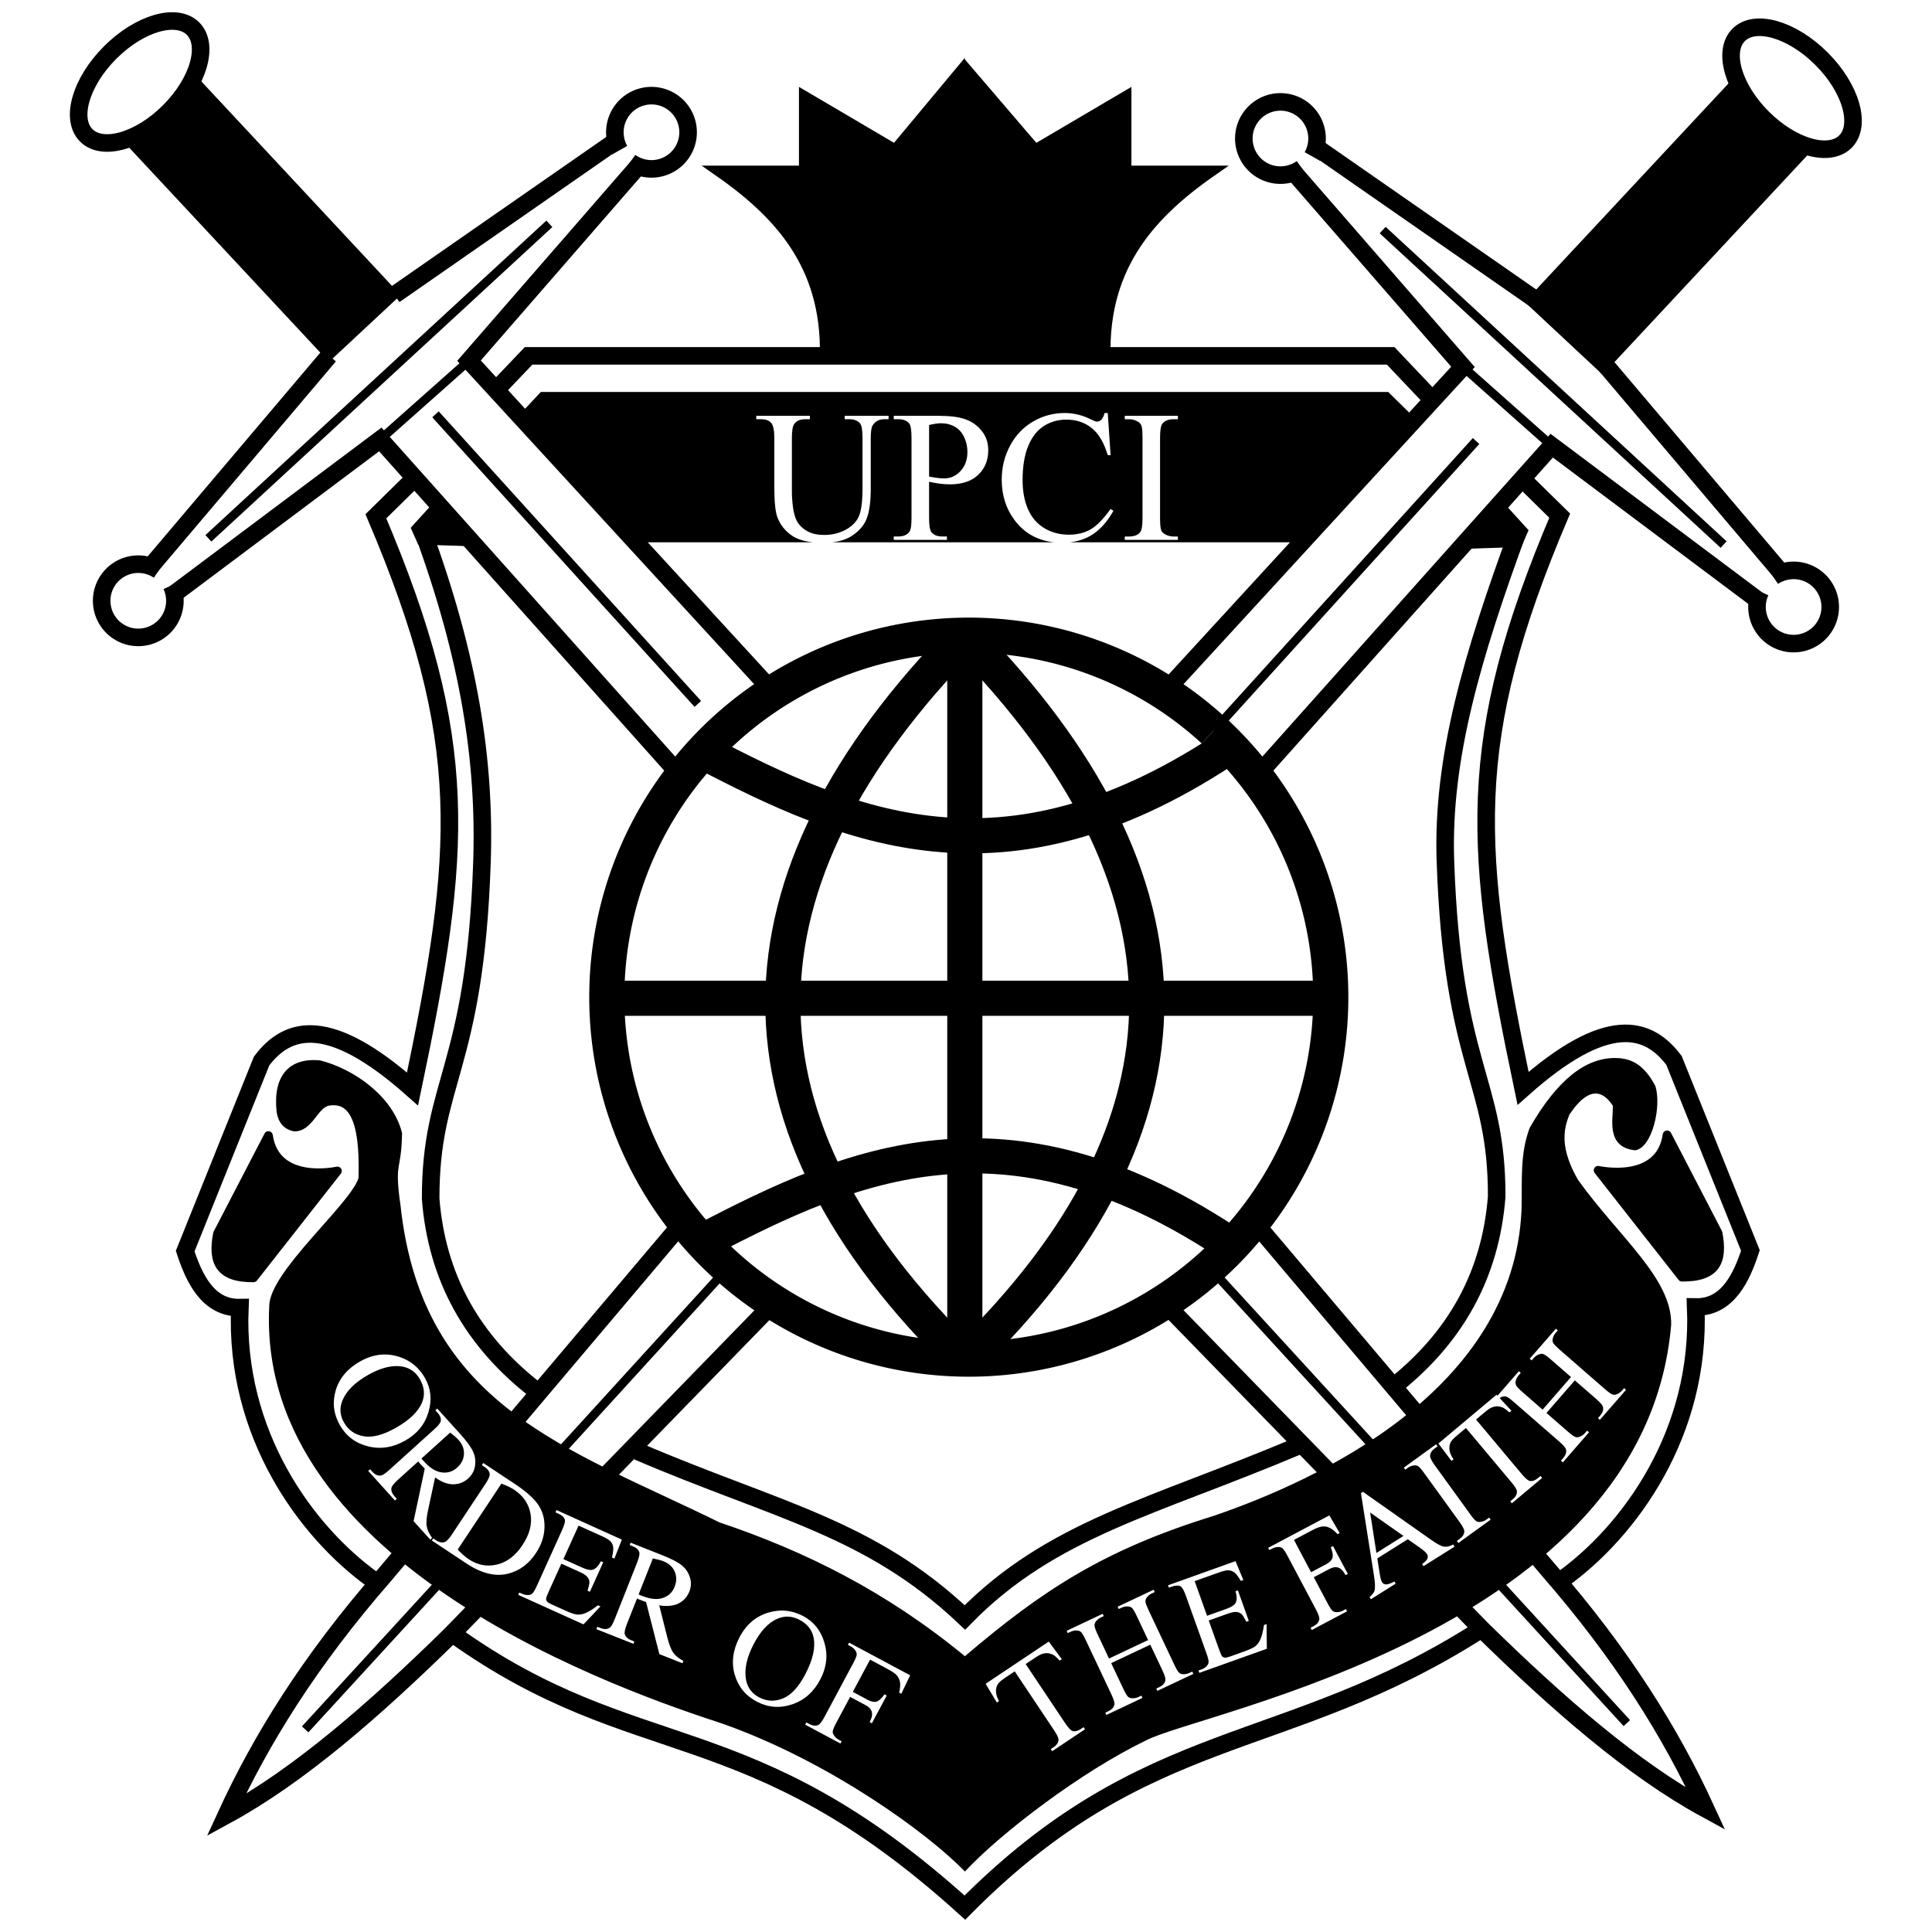 <?xml version="1.0" encoding="UTF-8" standalone="no"?>
<svg
   xmlns:dc="http://purl.org/dc/elements/1.1/"
   xmlns:cc="http://creativecommons.org/ns#"
   xmlns:rdf="http://www.w3.org/1999/02/22-rdf-syntax-ns#"
   xmlns:svg="http://www.w3.org/2000/svg"
   xmlns="http://www.w3.org/2000/svg"
   xmlns:sodipodi="http://sodipodi.sourceforge.net/DTD/sodipodi-0.dtd"
   xmlns:inkscape="http://www.inkscape.org/namespaces/inkscape"
   version="1.1"
   id="svg10"
   width="220"
   height="220"
   viewBox="0 0 220 220"
   sodipodi:docname="logo.svg"
   inkscape:version="1.0beta2 (25cba93, 2020-02-08)"
   inkscape:export-filename="C:\Users\Jonathan Bernard\projects\jdb-labs\upci-wall-of-honor\webapp\src\assets\img\logo-64px.png"
   inkscape:export-xdpi="27.927273"
   inkscape:export-ydpi="27.927273">
  <style
     id="style898"></style>
  <defs
     id="defs14">
    <inkscape:path-effect
       message="Use fill-rule evenodd on &lt;b&gt;fill and stroke&lt;/b&gt; dialog if no flatten result after convert clip to paths."
       hide_clip="false"
       flatten="false"
       inverse="true"
       lpeversion="1"
       is_visible="true"
       id="path-effect964"
       effect="powerclip" />
    <inkscape:path-effect
       background_color="#ffffffff"
       background="true"
       hide_mask="false"
       invert="false"
       uri="#mask-powermask-path-effect952"
       lpeversion="1"
       is_visible="true"
       id="path-effect952"
       effect="powermask" />
    <filter
       y="-50"
       x="-50"
       width="100"
       height="100"
       style="color-interpolation-filters:sRGB"
       inkscape:label="filtermask-powermask-path-effect952"
       id="mask-powermask-path-effect952_inverse">
      <feColorMatrix
         result="fbSourceGraphic"
         type="saturate"
         values="1"
         id="mask-powermask-path-effect952_primitive1" />
      <feColorMatrix
         in="fbSourceGraphic"
         values="-1 0 0 0 1 0 -1 0 0 1 0 0 -1 0 1 0 0 0 1 0 "
         id="mask-powermask-path-effect952_primitive2" />
    </filter>
  </defs>
  <sodipodi:namedview
     fit-margin-bottom="0"
     fit-margin-right="0"
     fit-margin-left="0"
     fit-margin-top="0"
     inkscape:document-rotation="0"
     pagecolor="#ffffff"
     bordercolor="#666666"
     borderopacity="1"
     objecttolerance="10"
     gridtolerance="10"
     guidetolerance="10"
     inkscape:pageopacity="0"
     inkscape:pageshadow="2"
     inkscape:window-width="2560"
     inkscape:window-height="1417"
     id="namedview12"
     showgrid="false"
     showguides="true"
     inkscape:guide-bbox="true"
     inkscape:zoom="4"
     inkscape:cx="144.64077"
     inkscape:cy="107.106"
     inkscape:window-x="-8"
     inkscape:window-y="-8"
     inkscape:window-maximized="1"
     inkscape:current-layer="g18">
    <sodipodi:guide
       position="109.875,39.484"
       orientation="1,0"
       id="guide977" />
  </sodipodi:namedview>
  <g
     transform="translate(-28.815,-1.878)"
     inkscape:groupmode="layer"
     inkscape:label="Image"
     id="g18"
     style="display:inline">
    <ellipse
       style="fill:none;stroke:#000000;stroke-width:2;stroke-opacity:1"
       id="path22"
       ry="4.748"
       rx="8.596"
       cy="39.551"
       cx="23.689"
       transform="rotate(-45)" />
    <rect
       style="fill:#000000;fill-opacity:1;stroke:#000000;stroke-opacity:1"
       id="rect26"
       width="32.475"
       height="10.155"
       x="43.739"
       y="-29.739"
       transform="rotate(47)" />
    <path
       style="fill:none;stroke:#000000;stroke-width:2;stroke-opacity:1"
       id="path30"
       sodipodi:type="arc"
       sodipodi:cx="-103.19328"
       sodipodi:cy="15.71771"
       sodipodi:rx="4.1690226"
       sodipodi:ry="4.1690226"
       sodipodi:start="5.4556027"
       sodipodi:end="5.0179164"
       sodipodi:arc-type="arc"
       sodipodi:open="true"
       transform="rotate(-162)"
       d="m -100.372,12.648 a 4.169,4.169 0 0 1 0.538,5.539 4.169,4.169 0 0 1 -5.447,1.14 4.169,4.169 0 0 1 -1.728,-5.29 4.169,4.169 0 0 1 5.069,-2.295" />
    <path
       transform="rotate(18)"
       sodipodi:open="true"
       sodipodi:arc-type="arc"
       sodipodi:end="4.9925294"
       sodipodi:start="5.535163"
       sodipodi:ry="4.1690226"
       sodipodi:rx="4.1690226"
       sodipodi:cy="53.079399"
       sodipodi:cx="64.100853"
       sodipodi:type="arc"
       id="path34"
       style="fill:none;stroke:#000000;stroke-width:2;stroke-opacity:1"
       d="m 67.157,50.244 a 4.169,4.169 0 0 1 0.167,5.48 4.169,4.169 0 0 1 -5.407,0.907 4.169,4.169 0 0 1 -1.63,-5.235 4.169,4.169 0 0 1 4.966,-2.323" />
    <path
       style="fill:none;stroke:#000000;stroke-width:2;stroke-linecap:butt;stroke-linejoin:miter;stroke-miterlimit:4;stroke-dasharray:none;stroke-opacity:1"
       d="M 45.833,66.545 66.301,42.383"
       id="path36"
       inkscape:connector-curvature="0" />
    <path
       style="fill:none;stroke:#000000;stroke-width:2;stroke-linecap:butt;stroke-linejoin:miter;stroke-miterlimit:4;stroke-dasharray:none;stroke-opacity:1"
       d="M 73.728,35.457 99.041,17.859"
       id="path861"
       inkscape:connector-curvature="0" />
    <path
       style="fill:none;stroke:#000000;stroke-width:2;stroke-linecap:butt;stroke-linejoin:miter;stroke-miterlimit:4;stroke-dasharray:none;stroke-opacity:1"
       d="M 48.73,69.442 72.119,51.918 105.683,89.51"
       id="path863"
       inkscape:connector-curvature="0" />
    <path
       style="fill:none;stroke:#000000;stroke-width:2;stroke-linecap:butt;stroke-linejoin:miter;stroke-miterlimit:4;stroke-dasharray:none;stroke-opacity:1"
       d="M 101.585,20.685 82.223,42.944 116.353,80.112"
       id="path865"
       inkscape:connector-curvature="0" />
    <path
       style="fill:none;stroke:#000000;stroke-width:1px;stroke-linecap:butt;stroke-linejoin:miter;stroke-opacity:1"
       d="M 52.545,63.178 91.37,27.367"
       id="path867"
       inkscape:connector-curvature="0" />
    <path
       style="fill:none;stroke:#000000;stroke-width:1px;stroke-linecap:butt;stroke-linejoin:miter;stroke-opacity:1"
       d="m 72.119,51.918 10.105,-8.974"
       id="path869"
       inkscape:connector-curvature="0" />
    <path
       style="fill:none;stroke:#000000;stroke-width:1px;stroke-linecap:butt;stroke-linejoin:miter;stroke-opacity:1"
       d="M 78.404,49.059 108.276,82.034"
       id="path871"
       inkscape:connector-curvature="0" />
    <path
       style="fill:none;stroke:#000000;stroke-width:2;stroke-linecap:butt;stroke-linejoin:miter;stroke-miterlimit:4;stroke-dasharray:none;stroke-opacity:1"
       d="m 160.882,149.725 19.817,20.362 m 13.812,14.192 3.006,3.088 c 8.693,8.53 17.275,16.006 25.543,20.502 -3.946,-8.591 -9.504,-17.567 -17.925,-27.224 l -2.196,-2.597 m -12.46,-14.736 -19.066,-22.55"
       id="path873"
       inkscape:connector-curvature="0"
       sodipodi:nodetypes="ccccccccc" />
    <path
       sodipodi:nodetypes="cccc"
       style="fill:none;stroke:#000000;stroke-width:1px;stroke-linecap:butt;stroke-linejoin:miter;stroke-opacity:1"
       d="m 166.459,146.117 18.82,20.547 m 14.106,15.4 14.68,16.027"
       id="path875"
       inkscape:connector-curvature="0" />
    <ellipse
       transform="matrix(-0.707,-0.707,-0.707,0.707,0,0)"
       cx="-173.129"
       cy="-156.261"
       rx="8.596"
       ry="4.748"
       id="ellipse892"
       style="fill:none;stroke:#000000;stroke-width:2;stroke-opacity:1" />
    <rect
       transform="matrix(-0.682,0.731,0.731,0.682,0,0)"
       y="173.792"
       x="-145.084"
       height="10.155"
       width="32.475"
       id="rect894"
       style="fill:#000000;fill-opacity:1;stroke:#000000;stroke-width:2;stroke-opacity:1" />
    <path
       transform="matrix(0.951,-0.309,-0.309,-0.951,0,0)"
       sodipodi:open="true"
       sodipodi:arc-type="arc"
       sodipodi:end="5.0234828"
       sodipodi:start="5.4556027"
       sodipodi:ry="4.1690226"
       sodipodi:rx="4.1690226"
       sodipodi:cy="-70.751167"
       sodipodi:cx="160.62975"
       sodipodi:type="arc"
       id="path896"
       style="fill:none;stroke:#000000;stroke-width:2;stroke-opacity:1"
       d="m 163.451,-73.821 a 4.169,4.169 0 0 1 0.535,5.543 4.169,4.169 0 0 1 -5.453,1.129 4.169,4.169 0 0 1 -1.711,-5.3 4.169,4.169 0 0 1 5.084,-2.272" />
    <path
       style="fill:none;stroke:#000000;stroke-width:2;stroke-opacity:1"
       id="path898"
       sodipodi:type="arc"
       sodipodi:cx="-199.72217"
       sodipodi:cy="139.54828"
       sodipodi:rx="4.1690226"
       sodipodi:ry="4.1690226"
       sodipodi:start="5.535163"
       sodipodi:end="4.9925294"
       sodipodi:arc-type="arc"
       sodipodi:open="true"
       transform="matrix(-0.951,0.309,0.309,0.951,0,0)"
       d="m -196.666,136.713 a 4.169,4.169 0 0 1 0.167,5.48 4.169,4.169 0 0 1 -5.407,0.907 4.169,4.169 0 0 1 -1.63,-5.235 4.169,4.169 0 0 1 4.966,-2.323" />
    <path
       inkscape:connector-curvature="0"
       id="path900"
       d="M 231.798,67.256 211.33,43.094"
       style="fill:none;stroke:#000000;stroke-width:2;stroke-linecap:butt;stroke-linejoin:miter;stroke-miterlimit:4;stroke-dasharray:none;stroke-opacity:1" />
    <path
       inkscape:connector-curvature="0"
       id="path902"
       d="M 203.903,36.168 178.59,18.57"
       style="fill:none;stroke:#000000;stroke-width:2;stroke-linecap:butt;stroke-linejoin:miter;stroke-miterlimit:4;stroke-dasharray:none;stroke-opacity:1" />
    <path
       inkscape:connector-curvature="0"
       id="path904"
       d="M 228.901,70.153 205.512,52.629 171.948,90.221"
       style="fill:none;stroke:#000000;stroke-width:2;stroke-linecap:butt;stroke-linejoin:miter;stroke-miterlimit:4;stroke-dasharray:none;stroke-opacity:1" />
    <path
       inkscape:connector-curvature="0"
       id="path906"
       d="m 176.046,21.396 19.361,22.258 -34.129,37.168"
       style="fill:none;stroke:#000000;stroke-width:2;stroke-linecap:butt;stroke-linejoin:miter;stroke-miterlimit:4;stroke-dasharray:none;stroke-opacity:1" />
    <path
       inkscape:connector-curvature="0"
       id="path908"
       d="M 225.086,63.889 186.261,28.078"
       style="fill:none;stroke:#000000;stroke-width:1px;stroke-linecap:butt;stroke-linejoin:miter;stroke-opacity:1" />
    <path
       inkscape:connector-curvature="0"
       id="path910"
       d="M 205.512,52.629 195.408,43.655"
       style="fill:none;stroke:#000000;stroke-width:1px;stroke-linecap:butt;stroke-linejoin:miter;stroke-opacity:1" />
    <path
       inkscape:connector-curvature="0"
       id="path912"
       d="M 196.898,52.1 167.025,85.075"
       style="fill:none;stroke:#000000;stroke-width:1px;stroke-linecap:butt;stroke-linejoin:miter;stroke-opacity:1" />
    <path
       sodipodi:nodetypes="ccccccccc"
       inkscape:connector-curvature="0"
       id="path914"
       d="m 116.749,150.436 -19.312,19.844 m -13.812,14.193 -3.51,3.607 c -8.693,8.53 -17.275,16.006 -25.543,20.502 3.946,-8.591 9.504,-17.567 17.925,-27.224 l 2.481,-2.935 m 12.005,-14.198 19.235,-22.75"
       style="fill:none;stroke:#000000;stroke-width:2;stroke-linecap:butt;stroke-linejoin:miter;stroke-miterlimit:4;stroke-dasharray:none;stroke-opacity:1" />
    <path
       sodipodi:nodetypes="cccc"
       inkscape:connector-curvature="0"
       id="path916"
       d="m 111.172,146.828 -18.962,20.793 m -12.878,13.994 -15.767,17.188"
       style="fill:none;stroke:#000000;stroke-width:1px;stroke-linecap:butt;stroke-linejoin:miter;stroke-opacity:1" />
    <path
       style="fill:none;stroke:#000000;stroke-width:4;stroke-miterlimit:4;stroke-dasharray:none;stroke-opacity:1"
       id="path920"
       sodipodi:type="arc"
       sodipodi:cx="139.1337"
       sodipodi:cy="115.42472"
       sodipodi:rx="41.219845"
       sodipodi:ry="41.219845"
       sodipodi:start="5.4556025"
       sodipodi:end="5.4552127"
       sodipodi:open="true"
       sodipodi:arc-type="arc"
       d="m 167.025,85.075 a 41.22,41.22 0 0 1 2.461,58.239 41.22,41.22 0 0 1 -58.239,2.467 41.22,41.22 0 0 1 -2.472,-58.238 41.22,41.22 0 0 1 58.238,-2.478" />
    <path
       style="fill:none;stroke:#000000;stroke-width:4;stroke-linecap:butt;stroke-linejoin:miter;stroke-miterlimit:4;stroke-dasharray:none;stroke-opacity:1"
       d="M 138.68,74.302 V 156.803"
       id="path924"
       inkscape:connector-curvature="0" />
    <path
       inkscape:connector-curvature="0"
       id="path926"
       d="M 179.93,115.552 H 97.43"
       style="fill:none;stroke:#000000;stroke-width:4;stroke-linecap:butt;stroke-linejoin:miter;stroke-miterlimit:4;stroke-dasharray:none;stroke-opacity:1" />
    <path
       style="fill:none;stroke:#000000;stroke-width:4;stroke-linecap:butt;stroke-linejoin:miter;stroke-miterlimit:4;stroke-dasharray:none;stroke-opacity:1"
       d="m 138.68,74.302 c -27.478,28.009 -27.777,55.515 0,82.5"
       id="path928"
       inkscape:connector-curvature="0"
       sodipodi:nodetypes="cc" />
    <path
       sodipodi:nodetypes="cc"
       inkscape:connector-curvature="0"
       id="path930"
       d="m 138.68,74.302 c 27.478,28.009 27.777,55.515 0,82.5"
       style="fill:none;stroke:#000000;stroke-width:4;stroke-linecap:butt;stroke-linejoin:miter;stroke-miterlimit:4;stroke-dasharray:none;stroke-opacity:1" />
    <path
       style="fill:none;stroke:#000000;stroke-width:4;stroke-linecap:butt;stroke-linejoin:miter;stroke-miterlimit:4;stroke-dasharray:none;stroke-opacity:1"
       d="m 108.795,87.446 c 16.889,8.846 34.238,16.25 59.143,0"
       id="path932"
       inkscape:connector-curvature="0"
       sodipodi:nodetypes="cc" />
    <path
       sodipodi:nodetypes="cc"
       inkscape:connector-curvature="0"
       id="path934"
       d="m 109.061,143.101 c 16.889,-8.846 34.238,-16.25 59.143,0"
       style="fill:none;stroke:#000000;stroke-width:4;stroke-linecap:butt;stroke-linejoin:miter;stroke-miterlimit:4;stroke-dasharray:none;stroke-opacity:1" />
    <path
       style="fill:#000000;fill-opacity:1;stroke:#000000;stroke-width:1px;stroke-linecap:butt;stroke-linejoin:round;stroke-opacity:1"
       d="m 59.38,131.188 c 0.821,5.622 7.847,4.033 7.851,4.032 l -9.549,12.166 c -3.914,0.028 -4.704,-1.824 -4.102,-5.022 z"
       id="path936"
       inkscape:connector-curvature="0"
       sodipodi:nodetypes="ccccc" />
    <path
       style="fill:none;stroke:#000000;stroke-width:2;stroke-linecap:butt;stroke-linejoin:miter;stroke-miterlimit:4;stroke-dasharray:none;stroke-opacity:1"
       d="m 71.263,181.761 c -7.569,-5.455 -15.747,-16.589 -15.137,-30.981 -3.695,0.066 -5.26,-3.498 -6.224,-6.437 l 8.7,-21.644 c 2.969,-3.94 7.675,-5.263 17.188,3.183 5.694,-27.178 6.755,-39.505 -4.173,-65.215 l 4.102,-4.032"
       id="path938"
       inkscape:connector-curvature="0"
       sodipodi:nodetypes="ccccccc" />
    <path
       sodipodi:nodetypes="ccccccc"
       inkscape:connector-curvature="0"
       id="path940"
       d="m 206.774,181.69 c 7.569,-5.455 15.747,-16.589 15.137,-30.981 3.695,0.066 5.26,-3.498 6.224,-6.437 l -8.7,-21.644 c -2.969,-3.94 -7.675,-5.263 -17.188,3.183 -5.694,-27.178 -6.755,-39.505 4.173,-65.215 l -4.102,-4.032"
       style="fill:none;stroke:#000000;stroke-width:2;stroke-linecap:butt;stroke-linejoin:miter;stroke-miterlimit:4;stroke-dasharray:none;stroke-opacity:1" />
    <path
       style="fill:none;stroke:#000000;stroke-width:2;stroke-linecap:butt;stroke-linejoin:miter;stroke-miterlimit:4;stroke-dasharray:none;stroke-opacity:1"
       d="m 85.42,46.158 3.585,-3.759 h 98.166 l 4.234,4.464"
       id="path942"
       inkscape:connector-curvature="0"
       sodipodi:nodetypes="cccc" />
    <path
       id="path944"
       style="fill:#000000;fill-opacity:1;stroke:#000000;stroke-width:0.968px;stroke-linecap:butt;stroke-linejoin:miter;stroke-opacity:1"
       d="m 138.219,9.774 -7.494,8.992 -10.448,-6.148 V 21.225 H 110.263 c 6.983,4.83 12.641,10.701 12.393,21.215 l 16.067,-0.154 z m 0.503,32.512 16.067,0.154 C 154.542,31.926 160.2,26.055 167.183,21.225 H 157.168 v -8.607 l -10.448,6.148 -7.636,-8.916 z"
       inkscape:connector-curvature="0" />
    <path
       sodipodi:nodetypes="ccccc"
       inkscape:connector-curvature="0"
       id="path949"
       d="m 218.65,131.111 c -0.821,5.622 -7.847,4.033 -7.851,4.032 l 9.549,12.166 c 3.914,0.028 4.704,-1.824 4.102,-5.022 z"
       style="fill:#000000;fill-opacity:1;stroke:#000000;stroke-width:1px;stroke-linecap:butt;stroke-linejoin:round;stroke-opacity:1" />
    <path
       style="fill:none;stroke:#000000;stroke-width:2;stroke-linecap:butt;stroke-linejoin:miter;stroke-miterlimit:4;stroke-dasharray:none;stroke-opacity:1"
       d="m 80.477,188.01 c 21.025,15.004 33.422,8.651 58.209,31.09 20.886,-21.062 36.395,-17.396 58.66,-31.614"
       id="path979"
       inkscape:connector-curvature="0"
       sodipodi:nodetypes="ccc" />
    <path
       sodipodi:nodetypes="cscc"
       inkscape:connector-curvature="0"
       id="path884"
       d="m 76.902,62.175 c 5.366,14.596 7.185,26.33 6.793,37.949 -0.799,23.635 -5.863,24.815 -5.84,38.265 0.685,8.784 4.603,16.211 12.3,22.055"
       style="fill:none;stroke:#000000;stroke-width:2;stroke-linecap:butt;stroke-linejoin:miter;stroke-miterlimit:4;stroke-dasharray:none;stroke-opacity:1" />
    <path
       sodipodi:nodetypes="ccc"
       inkscape:connector-curvature="0"
       id="path886"
       d="m 101.436,167.145 c 15.759,6.769 26.4,8.632 37.25,18.916 9.905,-10.112 21.377,-12.52 37.906,-19.51"
       style="fill:none;stroke:#000000;stroke-width:2;stroke-linecap:butt;stroke-linejoin:miter;stroke-miterlimit:4;stroke-dasharray:none;stroke-opacity:1" />
    <path
       style="fill:none;stroke:#000000;stroke-width:2;stroke-linecap:butt;stroke-linejoin:miter;stroke-miterlimit:4;stroke-dasharray:none;stroke-opacity:1"
       d="m 201.791,62.045 c -5.366,14.596 -8.777,26.205 -8.385,37.824 0.799,23.635 5.863,24.815 5.84,38.265 -0.685,8.784 -4.603,16.211 -12.3,22.055"
       id="path897"
       inkscape:connector-curvature="0"
       sodipodi:nodetypes="cscc" />
    <path
       sodipodi:nodetypes="ccccc"
       inkscape:connector-curvature="0"
       id="path899"
       d="m 82.138,63.572 -5.376,-0.177 -0.592,-1.322 2.532,-2.784 z"
       style="fill:#000000;fill-opacity:1;stroke:#000000;stroke-width:1px;stroke-linecap:butt;stroke-linejoin:miter;stroke-opacity:1" />
    <path
       style="fill:#000000;fill-opacity:1;stroke:#000000;stroke-width:1px;stroke-linecap:butt;stroke-linejoin:miter;stroke-opacity:1"
       d="m 196.32,63.848 5.376,-0.177 0.592,-1.322 -2.532,-2.784 z"
       id="path901"
       inkscape:connector-curvature="0"
       sodipodi:nodetypes="ccccc" />
    <path
       d="m 90.401,46.509 -2.387,2.553 12.783,14.566 h 20.584 c -0.987,-0.104 -1.777,-0.35 -2.363,-0.742 -0.799,-0.535 -1.366,-1.253 -1.699,-2.156 -0.222,-0.618 -0.332,-1.777 -0.332,-3.479 v -5.521 c 0,-0.868 -0.122,-1.436 -0.365,-1.707 -0.236,-0.271 -0.622,-0.406 -1.156,-0.406 h -0.531 v -0.387 h 6.104 v 0.387 h -0.541 c -0.583,0 -1,0.183 -1.25,0.551 -0.174,0.25 -0.26,0.771 -0.26,1.562 v 6.156 c 0,0.549 0.047,1.178 0.145,1.887 0.104,0.708 0.289,1.26 0.553,1.656 0.264,0.396 0.642,0.722 1.135,0.979 0.5,0.257 1.112,0.385 1.834,0.385 0.924,0 1.749,-0.201 2.479,-0.604 0.729,-0.403 1.226,-0.916 1.49,-1.541 0.271,-0.632 0.406,-1.699 0.406,-3.199 v -5.719 c 0,-0.882 -0.097,-1.434 -0.291,-1.656 -0.271,-0.306 -0.674,-0.457 -1.209,-0.457 h -0.531 v -0.387 h 5 v 0.387 h -0.531 c -0.556,0 -0.983,0.232 -1.281,0.697 -0.146,0.215 -0.219,0.715 -0.219,1.5 v 5.729 c 0,1.417 -0.143,2.518 -0.428,3.303 -0.278,0.778 -0.83,1.447 -1.656,2.01 -0.604,0.41 -1.374,0.666 -2.303,0.773 h 25.262 c -1.901,-0.203 -3.41,-1.053 -4.521,-2.555 -0.958,-1.292 -1.438,-2.813 -1.438,-4.562 0,-1.41 0.317,-2.704 0.949,-3.885 0.632,-1.181 1.499,-2.094 2.604,-2.74 1.111,-0.653 2.322,-0.979 3.635,-0.979 1.021,0 2.028,0.25 3.021,0.75 0.292,0.153 0.5,0.229 0.625,0.229 0.188,0 0.351,-0.065 0.49,-0.197 0.181,-0.187 0.308,-0.448 0.385,-0.781 h 0.365 l 0.322,4.803 h -0.322 c -0.431,-1.437 -1.045,-2.474 -1.844,-3.105 -0.799,-0.632 -1.757,-0.947 -2.875,-0.947 -0.938,0 -1.786,0.24 -2.543,0.719 -0.757,0.472 -1.354,1.23 -1.791,2.271 -0.431,1.042 -0.646,2.336 -0.646,3.885 0,1.278 0.206,2.385 0.615,3.322 0.41,0.937 1.024,1.656 1.844,2.156 0.826,0.5 1.767,0.75 2.822,0.75 0.917,0 1.726,-0.193 2.428,-0.582 0.701,-0.396 1.472,-1.177 2.312,-2.344 l 0.322,0.207 c -0.708,1.257 -1.534,2.178 -2.479,2.762 -0.725,0.448 -1.557,0.72 -2.49,0.824 h 27.121 l 12.178,-14.129 -3.039,-2.99 z m 40.189,2.721 h 5.178 c 1.264,0 2.259,0.133 2.988,0.396 0.729,0.257 1.344,0.694 1.844,1.312 0.5,0.618 0.75,1.35 0.75,2.197 0,1.153 -0.381,2.09 -1.145,2.812 -0.757,0.722 -1.83,1.084 -3.219,1.084 -0.34,0 -0.71,-0.024 -1.105,-0.072 -0.396,-0.049 -0.818,-0.122 -1.27,-0.219 v 4.113 c 0,0.889 0.097,1.441 0.291,1.656 0.264,0.306 0.663,0.459 1.197,0.459 h 0.543 v 0.385 h -6.053 v -0.385 h 0.531 c 0.597,0 1.024,-0.195 1.281,-0.584 0.139,-0.215 0.209,-0.726 0.209,-1.531 v -9.125 c 0,-0.889 -0.094,-1.441 -0.281,-1.656 -0.271,-0.306 -0.674,-0.457 -1.209,-0.457 h -0.531 z m 26.303,0 h 6.051 v 0.387 h -0.51 c -0.576,0 -0.996,0.169 -1.26,0.51 -0.174,0.222 -0.262,0.756 -0.262,1.604 v 9.125 c 0,0.715 0.046,1.189 0.137,1.418 0.069,0.174 0.215,0.322 0.438,0.447 0.299,0.167 0.614,0.25 0.947,0.25 h 0.51 v 0.385 h -6.051 v -0.385 h 0.5 c 0.583,0 1.006,-0.169 1.27,-0.51 0.167,-0.222 0.25,-0.758 0.25,-1.605 v -9.125 c 0,-0.715 -0.044,-1.187 -0.135,-1.416 -0.069,-0.174 -0.212,-0.322 -0.428,-0.447 -0.306,-0.167 -0.624,-0.25 -0.957,-0.25 h -0.5 z m -20.918,0.844 c -0.354,0 -0.808,0.067 -1.363,0.199 v 5.875 c 0.368,0.069 0.694,0.122 0.979,0.156 0.285,0.035 0.527,0.051 0.729,0.051 0.722,10e-7 1.344,-0.276 1.865,-0.832 0.528,-0.562 0.791,-1.289 0.791,-2.178 0,-0.611 -0.125,-1.176 -0.375,-1.697 -0.25,-0.528 -0.604,-0.921 -1.062,-1.178 -0.458,-0.264 -0.979,-0.396 -1.562,-0.396 z"
       style="fill:#000000;fill-opacity:1;stroke:none;stroke-width:1.032px;stroke-linecap:butt;stroke-linejoin:miter;stroke-opacity:1"
       id="path905"
       inkscape:connector-curvature="0" />
    <path
       sodipodi:nodetypes="ccc"
       inkscape:connector-curvature="0"
       id="path935"
       d="m 147.396,203.145 c 8.199,-6.267 15.613,-9.65 27.438,-13.5 13.749,-5.972 32.569,-18.405 40,-29.75"
       style="opacity:0;fill:none;stroke:#000000;stroke-width:1px;stroke-linecap:butt;stroke-linejoin:miter;stroke-opacity:1" />
    <path
       d="m 212.669,122.354 c -3.279,0.021 -6.49,2.406 -9.672,7.963 -1.102,2.986 -0.845,5.714 -0.92,9.273 -0.862,20.656 -23.341,30.881 -35.014,34.889 -12.655,3.903 -19.61,8.545 -28.373,15.994 -8.909,-7.328 -18.085,-11.923 -27.936,-15.234 -17.309,-8.509 -33.85,-13.214 -36.328,-36.062 -0.744,-5.208 0.092,-3.738 0.172,-8.281 -1.046,-4.229 -5.563,-7.318 -9.312,-8.266 -3.567,-0.357 -5.429,1.769 -4.969,5.891 0.185,1.125 0.778,1.958 1.984,2.188 2.078,0.053 2.672,-2.748 4.031,-2.941 1.502,-0.214 3.544,0.278 3.307,8.244 -0.89,2.962 -10.172,10.682 -10.166,14.604 -1.494,29.746 40.999,44.061 51.738,47.582 12.097,4.303 23.272,12.434 27.479,16.793 4.181,-4.479 13.344,-11.423 20.611,-14.922 6.141,-3.263 56.855,-12.361 59.812,-47.344 0.117,-5.24 -5.907,-9.962 -10.594,-16.469 -2.022,-3.513 -1.741,-5.661 -0.984,-7.469 2.465,-3.673 4.041,-2.35 4.932,-1.002 0.088,1.337 -0.877,4.745 2.553,5.08 1.931,-0.292 3.017,-4.985 2.297,-7.312 -1.287,-2.452 -2.688,-3.022 -3.992,-3.17 -0.219,-0.019 -0.438,-0.029 -0.656,-0.027 z m -6.684,30.828 0.219,0.189 -0.248,0.283 c -0.164,0.189 -0.273,0.407 -0.33,0.654 -0.047,0.18 -0.026,0.35 0.062,0.51 0.088,0.153 0.328,0.4 0.721,0.742 l 5.154,4.49 c 0.405,0.352 0.695,0.559 0.869,0.621 0.132,0.046 0.286,0.039 0.463,-0.021 0.245,-0.091 0.449,-0.229 0.613,-0.418 l 0.246,-0.283 0.219,0.189 -2.977,3.418 -0.217,-0.191 0.246,-0.281 c 0.284,-0.326 0.394,-0.648 0.332,-0.965 -0.04,-0.208 -0.3,-0.52 -0.779,-0.938 l -2.434,-2.119 -3.232,3.711 2.434,2.119 c 0.405,0.352 0.693,0.559 0.867,0.621 0.132,0.046 0.289,0.037 0.469,-0.027 0.241,-0.087 0.445,-0.224 0.609,-0.412 l 0.252,-0.289 0.217,0.189 -2.98,3.424 -0.219,-0.189 0.246,-0.283 c 0.287,-0.33 0.4,-0.654 0.338,-0.971 -0.044,-0.204 -0.304,-0.514 -0.783,-0.932 l -5.156,-4.488 c -0.408,-0.356 -0.699,-0.565 -0.873,-0.627 -0.132,-0.046 -0.288,-0.039 -0.465,0.021 -0.103,0.038 -0.194,0.089 -0.283,0.145 l 1.334,1.447 -0.227,0.191 c -0.325,-0.298 -0.587,-0.488 -0.783,-0.568 -0.318,-0.128 -0.626,-0.158 -0.924,-0.092 -0.297,0.059 -0.612,0.229 -0.947,0.51 l -1.145,0.959 5.201,6.203 c 0.418,0.499 0.734,0.764 0.945,0.797 0.292,0.04 0.595,-0.072 0.91,-0.336 l 0.281,-0.236 0.188,0.223 -3.443,2.887 -0.186,-0.223 0.287,-0.24 c 0.343,-0.288 0.501,-0.596 0.471,-0.924 -0.019,-0.201 -0.22,-0.529 -0.602,-0.984 l -5.201,-6.201 -0.977,0.818 c -0.379,0.318 -0.626,0.572 -0.738,0.762 -0.144,0.25 -0.199,0.543 -0.166,0.883 0.033,0.339 0.191,0.705 0.471,1.096 l -0.229,0.191 -1.5,-1.984 6.627,-5.559 0.107,0.117 2.432,-2.793 0.219,0.189 -0.252,0.289 c -0.164,0.189 -0.275,0.407 -0.332,0.654 -0.043,0.176 -0.02,0.344 0.068,0.504 0.085,0.157 0.324,0.406 0.717,0.748 l 2.285,1.992 3.232,-3.713 -2.285,-1.99 c -0.408,-0.356 -0.701,-0.565 -0.875,-0.627 -0.132,-0.046 -0.289,-0.037 -0.469,0.027 -0.241,0.087 -0.443,0.226 -0.607,0.414 l -0.246,0.281 -0.219,-0.189 z m -133.396,2.934 c 0.555,-0.004 1.112,0.083 1.67,0.262 1.292,0.414 2.277,1.225 2.957,2.432 0.675,1.198 0.803,2.491 0.385,3.881 -0.411,1.392 -1.297,2.471 -2.658,3.238 -1.402,0.79 -2.816,1.004 -4.24,0.641 -1.424,-0.363 -2.491,-1.173 -3.199,-2.43 -0.716,-1.27 -0.866,-2.593 -0.451,-3.969 0.417,-1.371 1.342,-2.462 2.775,-3.27 0.916,-0.516 1.837,-0.778 2.762,-0.785 z m 1.15,1.326 c -0.901,0.047 -1.903,0.381 -3.006,1.002 -1.506,0.849 -2.484,1.826 -2.934,2.928 -0.338,0.842 -0.278,1.668 0.18,2.48 0.488,0.867 1.228,1.391 2.221,1.572 0.996,0.186 2.223,-0.13 3.68,-0.951 1.579,-0.89 2.58,-1.865 3.006,-2.924 0.336,-0.847 0.256,-1.71 -0.24,-2.59 -0.465,-0.826 -1.145,-1.317 -2.039,-1.471 -0.278,-0.048 -0.567,-0.063 -0.867,-0.047 z m 4.867,4.832 2.586,2.863 c 0.754,0.835 1.248,1.506 1.48,2.012 0.24,0.506 0.319,1.046 0.238,1.617 -0.073,0.572 -0.335,1.06 -0.787,1.469 -0.483,0.436 -1.046,0.658 -1.688,0.662 -0.638,0.008 -1.33,-0.253 -2.074,-0.781 l -0.789,3.66 c -0.183,0.839 -0.239,1.468 -0.168,1.889 0.071,0.42 0.276,0.867 0.617,1.338 l -0.213,0.193 -1.896,-2.1 1.271,-5.98 c -0.186,-0.19 -0.334,-0.347 -0.445,-0.471 -0.045,-0.05 -0.094,-0.104 -0.146,-0.162 -0.049,-0.061 -0.098,-0.124 -0.15,-0.189 l -2.285,2.062 c -0.495,0.447 -0.753,0.778 -0.775,0.994 -0.037,0.3 0.076,0.599 0.342,0.893 l 0.277,0.307 -0.213,0.193 -3.043,-3.367 0.215,-0.195 0.266,0.297 c 0.3,0.332 0.623,0.472 0.969,0.42 0.193,-0.027 0.515,-0.243 0.963,-0.648 l 5.078,-4.588 c 0.495,-0.447 0.753,-0.778 0.775,-0.994 0.034,-0.304 -0.083,-0.605 -0.352,-0.902 l -0.268,-0.297 z m 1.471,2.736 -3.27,2.953 c 0.066,0.073 0.121,0.138 0.166,0.195 0.049,0.054 0.09,0.1 0.121,0.135 0.677,0.75 1.349,1.166 2.016,1.252 0.67,0.089 1.257,-0.093 1.76,-0.547 0.491,-0.443 0.749,-0.956 0.775,-1.541 0.033,-0.585 -0.179,-1.13 -0.637,-1.637 -0.202,-0.224 -0.513,-0.494 -0.932,-0.811 z m 112.268,1.332 0.17,0.232 -0.311,0.225 c -0.35,0.253 -0.53,0.542 -0.541,0.865 -0.008,0.211 0.174,0.575 0.547,1.09 l 4.012,5.543 c 0.314,0.435 0.549,0.703 0.705,0.803 0.119,0.075 0.273,0.102 0.463,0.08 0.255,-0.03 0.483,-0.119 0.686,-0.266 l 0.311,-0.225 0.17,0.234 -3.678,2.66 -0.17,-0.234 0.305,-0.219 c 0.354,-0.256 0.536,-0.546 0.547,-0.869 0.003,-0.208 -0.18,-0.569 -0.553,-1.084 l -4.012,-5.545 c -0.314,-0.435 -0.549,-0.701 -0.705,-0.801 -0.119,-0.075 -0.271,-0.105 -0.457,-0.086 -0.259,0.033 -0.489,0.123 -0.691,0.27 l -0.305,0.221 -0.17,-0.234 z m -108.5,2.129 3.594,2.383 c 1.319,0.875 2.222,1.691 2.709,2.445 0.491,0.757 0.713,1.622 0.666,2.598 -0.043,0.978 -0.367,1.926 -0.975,2.842 -0.815,1.228 -1.869,2.007 -3.162,2.336 -1.448,0.364 -3.03,-0.023 -4.744,-1.16 l -3.945,-2.617 0.16,-0.24 0.332,0.221 c 0.373,0.248 0.717,0.303 1.031,0.168 0.19,-0.08 0.452,-0.368 0.783,-0.867 l 3.783,-5.703 c 0.366,-0.551 0.533,-0.937 0.504,-1.156 -0.043,-0.303 -0.23,-0.565 -0.564,-0.787 l -0.332,-0.221 z m 2.064,2.354 -4.979,7.508 c 0.471,0.487 0.892,0.854 1.266,1.102 1.007,0.668 2.078,0.868 3.211,0.602 1.133,-0.267 2.101,-1.006 2.904,-2.217 0.809,-1.22 1.116,-2.401 0.918,-3.545 -0.198,-1.144 -0.818,-2.061 -1.859,-2.752 -0.391,-0.259 -0.878,-0.492 -1.461,-0.697 z m 98.109,0.93 7.811,5.5 c 0.628,0.442 1.1,0.689 1.416,0.742 0.318,0.046 0.667,-0.034 1.047,-0.242 l 0.154,0.244 -3.539,2.225 -0.154,-0.246 c 0.346,-0.242 0.55,-0.452 0.609,-0.631 0.064,-0.182 0.05,-0.345 -0.041,-0.49 -0.122,-0.194 -0.402,-0.446 -0.842,-0.754 l -1.354,-0.949 -3.473,2.182 0.281,1.799 c 0.069,0.443 0.158,0.75 0.266,0.922 0.086,0.137 0.226,0.217 0.42,0.242 0.196,0.018 0.519,-0.091 0.971,-0.332 l 0.154,0.244 -2.824,1.775 -0.154,-0.246 c 0.333,-0.302 0.523,-0.54 0.566,-0.715 0.092,-0.353 0.069,-0.94 -0.065,-1.76 l -1.482,-9.365 z m -91.83,2.078 7.439,3.363 -0.85,2.162 -0.277,-0.125 c 0.13,-0.553 0.176,-0.952 0.139,-1.197 -0.033,-0.243 -0.146,-0.469 -0.338,-0.676 -0.158,-0.157 -0.476,-0.344 -0.955,-0.561 l -2.648,-1.197 -1.727,3.814 2.121,0.959 c 0.55,0.249 0.957,0.332 1.217,0.25 0.345,-0.107 0.656,-0.429 0.934,-0.967 l 0.264,0.119 -1.52,3.361 -0.264,-0.119 c 0.146,-0.5 0.217,-0.831 0.211,-0.994 -0.01,-0.205 -0.092,-0.399 -0.244,-0.582 -0.152,-0.183 -0.429,-0.366 -0.832,-0.549 l -2.121,-0.959 -1.439,3.182 c -0.193,0.427 -0.292,0.697 -0.297,0.809 -0.003,0.107 0.03,0.211 0.1,0.311 0.071,0.095 0.24,0.204 0.506,0.324 l 1.637,0.74 c 0.546,0.247 0.959,0.388 1.24,0.424 0.281,0.036 0.585,-0.007 0.914,-0.127 0.427,-0.161 0.929,-0.468 1.506,-0.922 l 0.285,0.129 -1.928,2.043 -7.438,-3.363 0.119,-0.264 0.342,0.154 c 0.228,0.103 0.467,0.146 0.721,0.129 0.186,-0.007 0.34,-0.075 0.461,-0.203 0.126,-0.126 0.295,-0.425 0.508,-0.895 l 2.836,-6.271 c 0.277,-0.612 0.385,-1.017 0.326,-1.215 -0.085,-0.267 -0.326,-0.492 -0.725,-0.672 l -0.342,-0.154 z m 92.646,0.277 0.715,4.607 3.084,-1.938 z m -4.645,0.33 1.182,2.01 -0.242,0.127 c -0.351,-0.374 -0.661,-0.619 -0.93,-0.736 -0.266,-0.124 -0.541,-0.169 -0.824,-0.137 -0.279,0.03 -0.663,0.173 -1.15,0.432 l -2.064,1.094 1.949,3.68 1.705,-0.904 c 0.391,-0.207 0.631,-0.444 0.721,-0.709 0.091,-0.272 0.033,-0.68 -0.178,-1.223 l 0.254,-0.135 1.68,3.168 -0.256,0.137 c -0.197,-0.361 -0.386,-0.603 -0.568,-0.725 -0.178,-0.124 -0.369,-0.184 -0.574,-0.182 -0.203,-0.005 -0.46,0.076 -0.773,0.242 l -1.705,0.902 1.559,2.941 c 0.251,0.474 0.446,0.77 0.586,0.891 0.107,0.091 0.256,0.14 0.447,0.145 0.261,0.003 0.504,-0.055 0.725,-0.172 l 0.338,-0.18 0.135,0.256 -4.018,2.129 -0.135,-0.256 0.33,-0.174 c 0.387,-0.205 0.609,-0.467 0.664,-0.785 0.032,-0.206 -0.101,-0.589 -0.398,-1.15 l -3.205,-6.047 c -0.251,-0.474 -0.446,-0.772 -0.586,-0.893 -0.107,-0.091 -0.255,-0.139 -0.441,-0.146 -0.256,-0.005 -0.497,0.051 -0.723,0.17 l -0.33,0.176 -0.137,-0.254 z m -79.564,3.105 3.588,1.42 c 1.046,0.414 1.786,0.796 2.219,1.146 0.439,0.348 0.749,0.794 0.93,1.342 0.188,0.545 0.17,1.101 -0.055,1.668 -0.24,0.605 -0.645,1.051 -1.219,1.34 -0.569,0.29 -1.304,0.364 -2.205,0.221 l 0.916,3.631 c 0.208,0.833 0.438,1.422 0.688,1.768 0.25,0.345 0.632,0.653 1.146,0.924 l -0.107,0.27 -2.629,-1.041 -1.512,-5.926 c -0.251,-0.088 -0.454,-0.163 -0.609,-0.225 -0.063,-0.025 -0.13,-0.051 -0.203,-0.08 -0.071,-0.034 -0.143,-0.068 -0.219,-0.104 l -1.133,2.863 c -0.245,0.62 -0.33,1.031 -0.254,1.234 0.1,0.286 0.333,0.503 0.701,0.648 l 0.385,0.152 -0.105,0.268 -4.221,-1.67 0.105,-0.27 0.371,0.146 c 0.416,0.165 0.768,0.148 1.055,-0.053 0.161,-0.11 0.352,-0.446 0.574,-1.008 l 2.52,-6.363 c 0.245,-0.62 0.33,-1.031 0.254,-1.234 -0.105,-0.288 -0.344,-0.507 -0.717,-0.654 l -0.371,-0.146 z m 2.531,1.799 -1.623,4.098 c 0.092,0.036 0.172,0.07 0.238,0.102 0.068,0.027 0.122,0.049 0.166,0.066 0.94,0.372 1.728,0.447 2.363,0.229 0.64,-0.217 1.085,-0.64 1.334,-1.27 0.243,-0.615 0.248,-1.191 0.012,-1.727 -0.229,-0.539 -0.662,-0.933 -1.297,-1.184 -0.281,-0.111 -0.677,-0.217 -1.193,-0.314 z m 66.35,0.305 0.891,2.146 -0.285,0.102 c -0.291,-0.488 -0.535,-0.806 -0.732,-0.957 -0.193,-0.152 -0.431,-0.237 -0.713,-0.252 -0.222,-0.003 -0.581,0.083 -1.076,0.26 l -2.736,0.979 1.408,3.943 2.193,-0.783 c 0.569,-0.203 0.917,-0.426 1.047,-0.666 0.174,-0.317 0.176,-0.764 0.002,-1.344 l 0.271,-0.098 1.242,3.473 -0.273,0.098 c -0.242,-0.461 -0.421,-0.749 -0.539,-0.861 -0.15,-0.14 -0.344,-0.224 -0.58,-0.25 -0.236,-0.026 -0.562,0.037 -0.979,0.186 l -2.193,0.783 1.176,3.289 c 0.158,0.441 0.273,0.703 0.348,0.787 0.072,0.079 0.17,0.131 0.289,0.154 0.117,0.019 0.313,-0.021 0.588,-0.119 l 1.691,-0.604 c 0.564,-0.202 0.961,-0.387 1.188,-0.557 0.227,-0.17 0.415,-0.412 0.568,-0.727 0.195,-0.413 0.344,-0.984 0.443,-1.711 l 0.295,-0.105 0.033,2.811 -7.688,2.746 -0.098,-0.271 0.352,-0.127 c 0.235,-0.084 0.439,-0.22 0.609,-0.408 0.129,-0.135 0.194,-0.289 0.191,-0.465 0.003,-0.178 -0.084,-0.511 -0.258,-0.996 l -2.316,-6.48 c -0.226,-0.633 -0.429,-1 -0.609,-1.102 -0.247,-0.133 -0.574,-0.126 -0.986,0.021 l -0.354,0.125 -0.098,-0.271 z m -9.324,3.256 0.123,0.262 -0.338,0.16 c -0.226,0.107 -0.415,0.261 -0.566,0.465 -0.115,0.147 -0.165,0.312 -0.148,0.494 0.019,0.175 0.141,0.498 0.363,0.969 l 2.918,6.182 c 0.229,0.485 0.41,0.791 0.545,0.918 0.103,0.096 0.248,0.15 0.434,0.166 0.261,0.015 0.504,-0.03 0.73,-0.137 l 0.338,-0.16 0.125,0.262 -4.098,1.934 -0.125,-0.262 0.34,-0.16 c 0.391,-0.185 0.621,-0.433 0.691,-0.748 0.047,-0.206 -0.065,-0.597 -0.336,-1.172 l -1.379,-2.918 -4.451,2.102 1.379,2.918 c 0.229,0.485 0.41,0.789 0.545,0.916 0.103,0.096 0.249,0.15 0.439,0.164 0.256,0.018 0.497,-0.026 0.723,-0.133 l 0.348,-0.164 0.123,0.262 -4.105,1.938 -0.123,-0.262 0.34,-0.16 c 0.396,-0.187 0.627,-0.437 0.697,-0.752 0.042,-0.204 -0.072,-0.595 -0.344,-1.17 l -2.918,-6.182 c -0.231,-0.49 -0.414,-0.797 -0.549,-0.924 -0.103,-0.096 -0.248,-0.15 -0.434,-0.166 -0.261,-0.015 -0.502,0.03 -0.729,0.137 l -0.34,0.16 -0.123,-0.262 4.104,-1.938 0.125,0.262 -0.348,0.162 c -0.226,0.107 -0.415,0.263 -0.566,0.467 -0.11,0.144 -0.156,0.308 -0.139,0.49 0.015,0.177 0.133,0.502 0.355,0.973 l 1.293,2.74 4.451,-2.102 -1.295,-2.74 c -0.231,-0.49 -0.412,-0.799 -0.547,-0.926 -0.103,-0.096 -0.251,-0.148 -0.441,-0.162 -0.256,-0.018 -0.497,0.026 -0.723,0.133 l -0.34,0.16 -0.123,-0.262 z m -42.787,2.391 c 0.966,-0.086 1.91,0.108 2.834,0.584 1.223,0.629 2.04,1.638 2.455,3.029 0.422,1.389 0.276,2.779 -0.439,4.168 -0.737,1.431 -1.8,2.385 -3.189,2.865 -1.389,0.48 -2.725,0.391 -4.008,-0.27 -1.297,-0.667 -2.15,-1.69 -2.561,-3.066 -0.406,-1.374 -0.232,-2.794 0.521,-4.258 0.77,-1.496 1.907,-2.453 3.412,-2.873 0.327,-0.091 0.653,-0.151 0.975,-0.18 z m 1.182,0.67 c -0.419,-0.018 -0.836,0.065 -1.252,0.246 -1.035,0.451 -1.939,1.427 -2.711,2.928 -0.791,1.537 -1.071,2.891 -0.84,4.059 0.181,0.89 0.685,1.548 1.514,1.975 0.885,0.455 1.791,0.484 2.721,0.09 0.934,-0.392 1.784,-1.332 2.549,-2.818 0.829,-1.612 1.131,-2.975 0.904,-4.094 -0.185,-0.892 -0.727,-1.569 -1.625,-2.031 -0.421,-0.217 -0.841,-0.336 -1.26,-0.354 z m 29.664,2.842 1.479,2.002 -0.248,0.164 c -0.291,-0.332 -0.528,-0.547 -0.715,-0.648 -0.302,-0.162 -0.605,-0.227 -0.908,-0.193 -0.302,0.026 -0.634,0.161 -0.998,0.404 l -1.242,0.828 4.496,6.732 c 0.362,0.541 0.645,0.84 0.852,0.896 0.286,0.072 0.601,-0.008 0.943,-0.236 l 0.305,-0.203 0.16,0.24 -3.734,2.494 -0.162,-0.24 0.312,-0.207 c 0.372,-0.249 0.561,-0.538 0.566,-0.867 0.003,-0.202 -0.161,-0.551 -0.49,-1.045 l -4.494,-6.73 -1.059,0.707 c -0.411,0.275 -0.684,0.501 -0.816,0.678 -0.17,0.233 -0.258,0.518 -0.262,0.859 -0.004,0.341 0.112,0.722 0.348,1.141 l -0.248,0.164 -1.275,-2.135 z m -22.736,0.121 6.951,3.719 -1.01,2.102 -0.24,-0.129 c 0.114,-0.5 0.144,-0.896 0.092,-1.184 -0.046,-0.29 -0.161,-0.543 -0.346,-0.76 -0.18,-0.215 -0.515,-0.452 -1.002,-0.713 l -2.059,-1.102 -1.965,3.672 1.701,0.91 c 0.39,0.209 0.72,0.275 0.99,0.201 0.277,-0.076 0.584,-0.352 0.916,-0.83 l 0.254,0.135 -1.691,3.162 -0.256,-0.137 c 0.19,-0.365 0.284,-0.656 0.283,-0.875 0.003,-0.217 -0.052,-0.409 -0.168,-0.578 -0.109,-0.171 -0.321,-0.341 -0.633,-0.508 l -1.701,-0.91 -1.57,2.936 c -0.253,0.473 -0.391,0.801 -0.412,0.984 -0.015,0.139 0.028,0.29 0.131,0.451 0.143,0.218 0.324,0.386 0.545,0.504 l 0.338,0.182 -0.137,0.254 -4.01,-2.145 0.137,-0.256 0.332,0.178 c 0.386,0.206 0.725,0.243 1.02,0.111 0.189,-0.088 0.435,-0.412 0.734,-0.973 l 3.227,-6.033 c 0.253,-0.473 0.391,-0.801 0.412,-0.984 0.015,-0.139 -0.025,-0.288 -0.123,-0.447 -0.139,-0.216 -0.32,-0.385 -0.545,-0.506 l -0.332,-0.176 z"
       style="fill:#000000;fill-opacity:1;stroke:none;stroke-width:1px;stroke-linecap:butt;stroke-linejoin:miter;stroke-opacity:1"
       id="path1007"
       inkscape:connector-curvature="0" />
  </g>
</svg>
